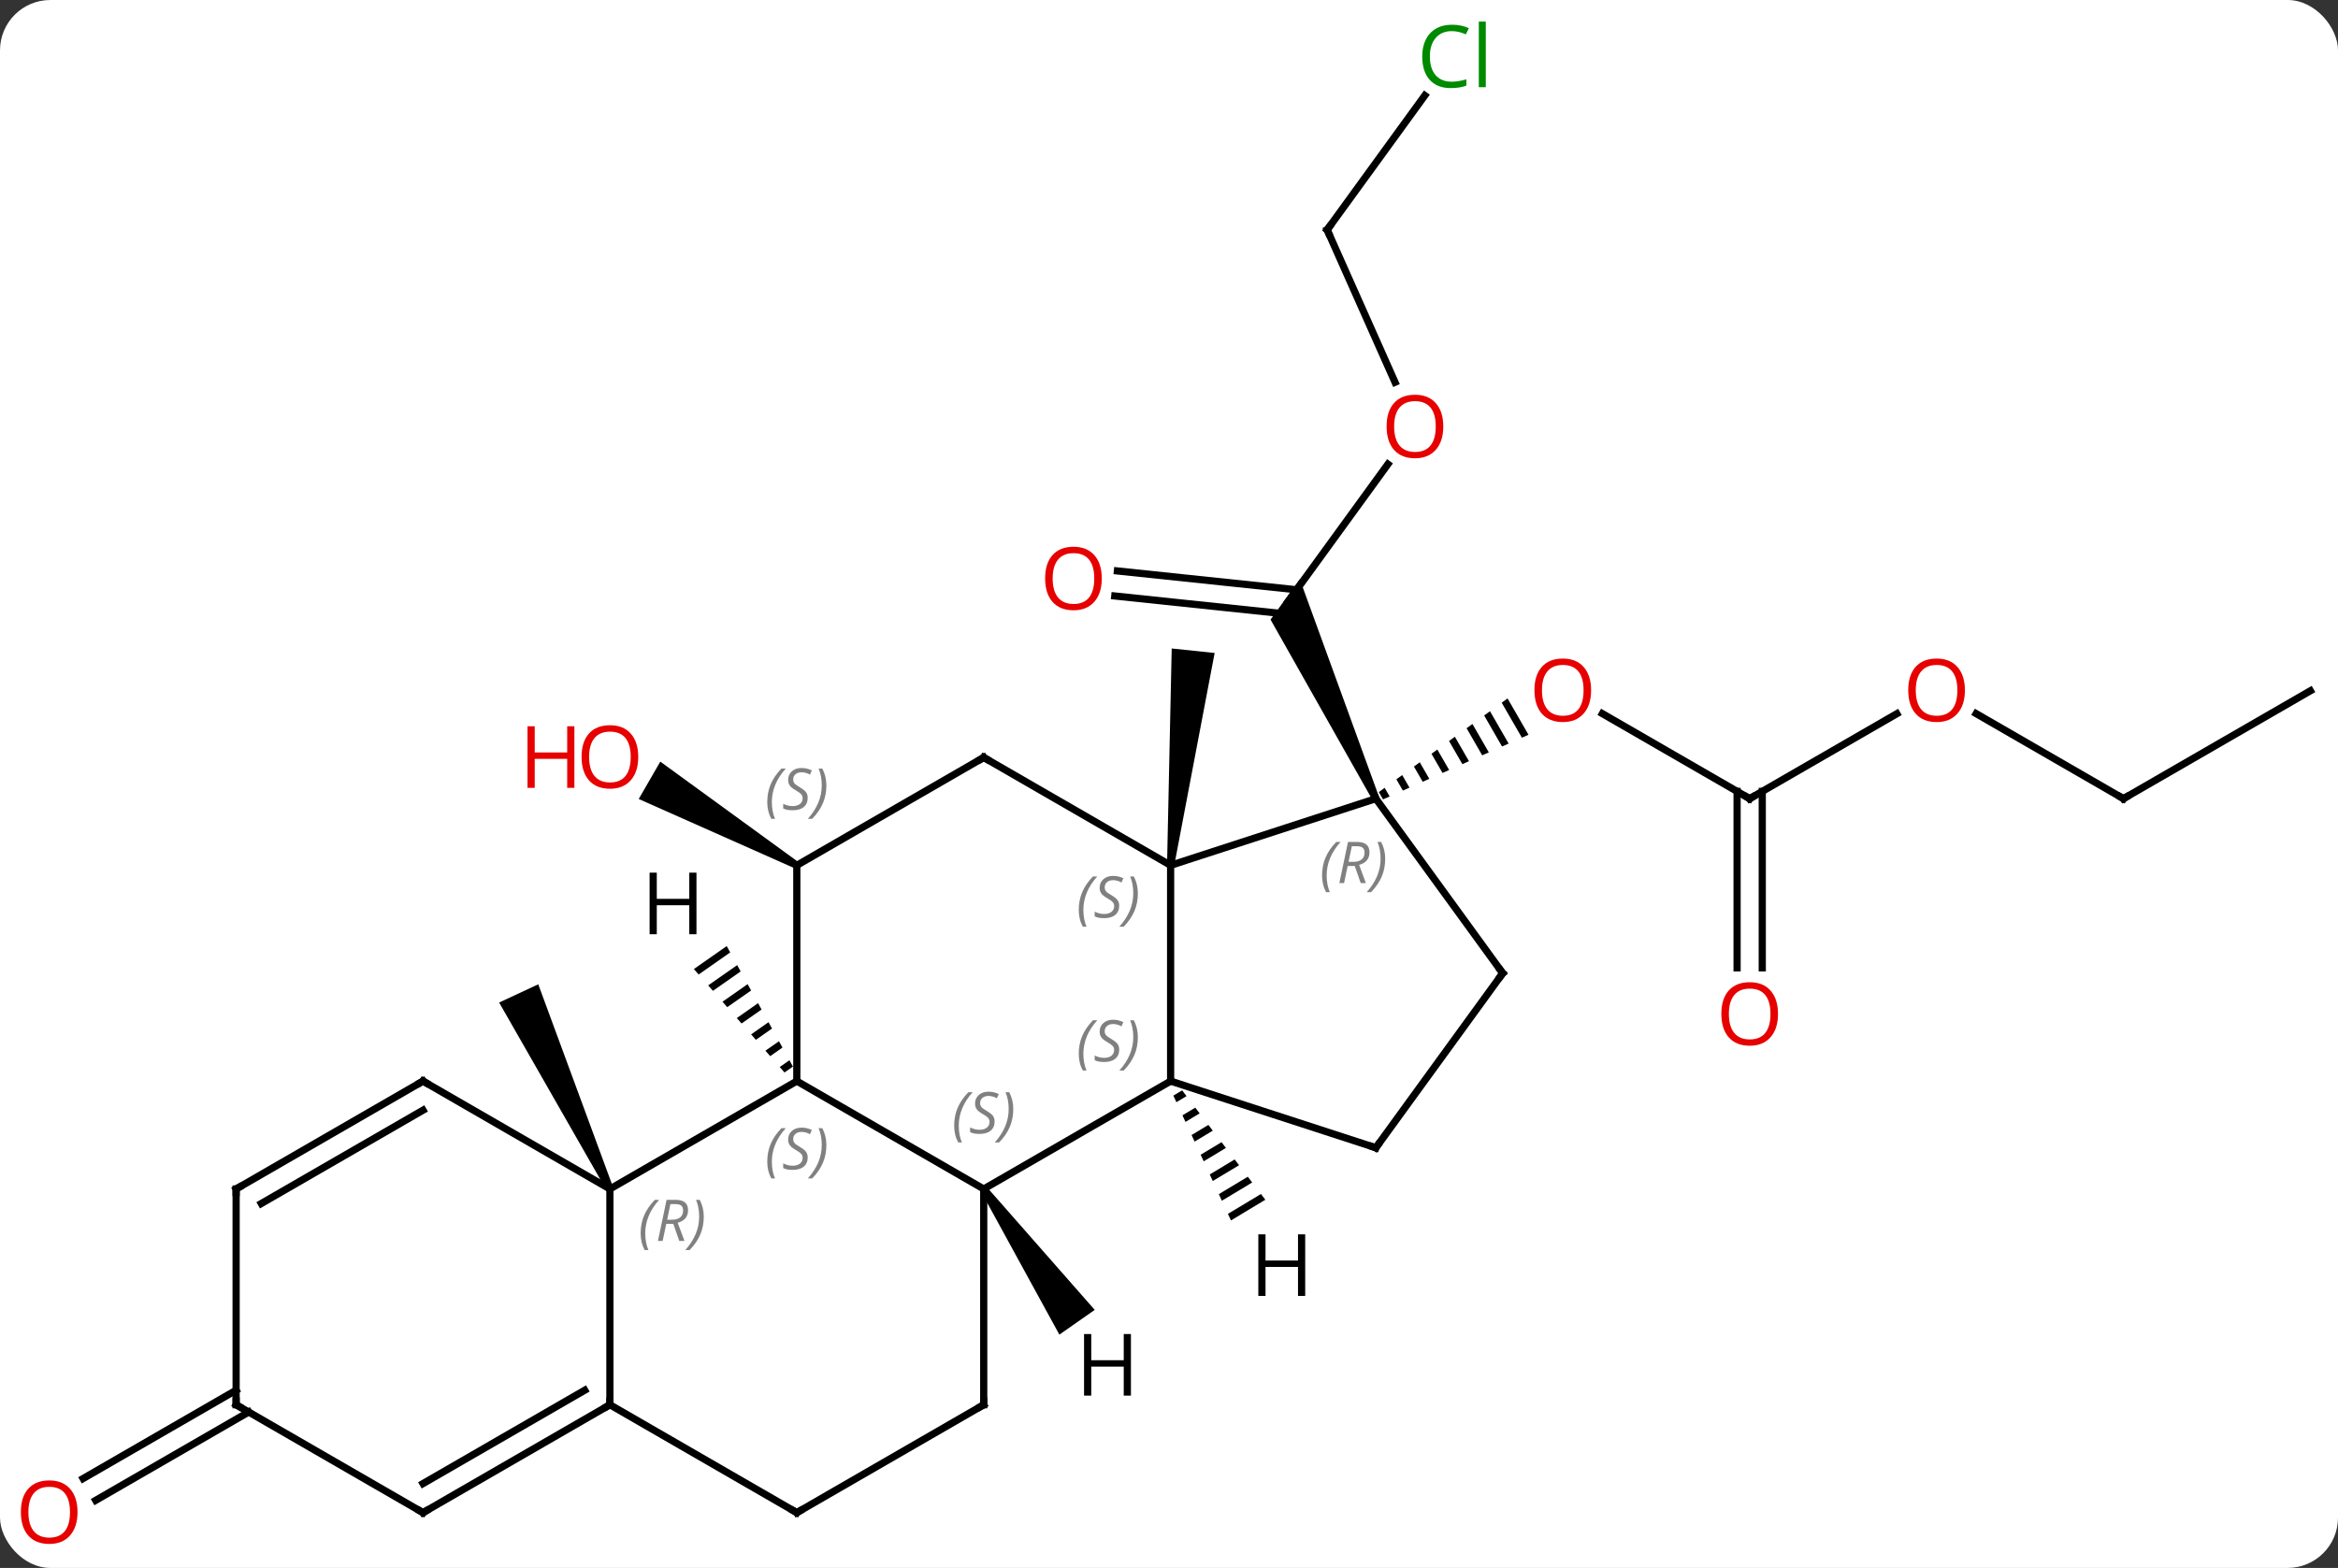 <svg width="325" viewBox="0 0 325 218" style="fill-opacity:1; color-rendering:auto; color-interpolation:auto; text-rendering:auto; stroke:black; stroke-linecap:square; stroke-miterlimit:10; shape-rendering:auto; stroke-opacity:1; fill:black; stroke-dasharray:none; font-weight:normal; stroke-width:1; font-family:'Open Sans'; font-style:normal; stroke-linejoin:miter; font-size:12; stroke-dashoffset:0; image-rendering:auto;" height="218" class="cas-substance-image" xmlns:xlink="http://www.w3.org/1999/xlink" xmlns="http://www.w3.org/2000/svg"><rect x="0" y="0" width="325" height="218" fill="#333333" stroke="none"/><svg class="cas-substance-single-component"><rect y="0" x="0" width="325" stroke="none" ry="7" rx="7" height="218" fill="white" class="cas-substance-group"/><svg y="0" x="0" width="325" viewBox="0 0 325 218" style="fill:black;" height="218" class="cas-substance-single-component-image"><svg><g><g transform="translate(164,109)" style="text-rendering:geometricPrecision; color-rendering:optimizeQuality; color-interpolation:linearRGB; stroke-linecap:butt; image-rendering:optimizeQuality;"><line y2="2.043" y1="-9.778" x2="79.218" x1="58.743" style="fill:none;"/><path style="stroke:none;" d="M45.561 -11.891 L44.747 -11.299 L47.554 -6.432 L48.473 -6.841 L45.561 -11.891 ZM43.12 -10.115 L42.307 -9.523 L44.796 -5.207 L45.715 -5.615 L43.12 -10.115 ZM40.68 -8.34 L39.867 -7.748 L42.039 -3.982 L42.958 -4.39 L40.68 -8.34 ZM38.24 -6.564 L37.427 -5.973 L39.281 -2.756 L39.281 -2.756 L40.2 -3.165 L38.24 -6.564 ZM35.8 -4.789 L34.986 -4.197 L36.524 -1.531 L37.443 -1.94 L35.8 -4.789 ZM33.36 -3.014 L32.546 -2.422 L33.766 -0.306 L34.685 -0.715 L34.685 -0.715 L33.36 -3.014 ZM30.919 -1.238 L30.106 -0.646 L31.009 0.919 L31.009 0.919 L31.928 0.511 L31.928 0.511 L30.919 -1.238 ZM28.479 0.537 L27.666 1.129 L27.666 1.129 L28.251 2.144 L29.171 1.736 L29.171 1.736 L28.479 0.537 Z"/><line y2="-9.768" y1="2.043" x2="99.675" x1="79.218" style="fill:none;"/><line y2="25.566" y1="1.033" x2="77.468" x1="77.468" style="fill:none;"/><line y2="25.566" y1="1.033" x2="80.968" x1="80.968" style="fill:none;"/><line y2="2.043" y1="-9.778" x2="131.178" x1="110.703" style="fill:none;"/><line y2="-12.957" y1="2.043" x2="157.161" x1="131.178" style="fill:none;"/><line y2="-44.463" y1="-25.365" x2="28.93" x1="15.054" style="fill:none;"/><line y2="-29.618" y1="-27" x2="-8.672" x1="16.242" style="fill:none;"/><line y2="-26.137" y1="-23.625" x2="-9.037" x1="14.871" style="fill:none;"/><path style="stroke:none;" d="M27.712 1.84 L26.798 2.246 L12.613 -22.856 L16.686 -28.461 Z"/><line y2="-77.043" y1="-55.851" x2="20.487" x1="29.921" style="fill:none;"/><line y2="-95.725" y1="-77.043" x2="34.059" x1="20.487" style="fill:none;"/><path style="stroke:none;" d="M-0.778 11.365 L-1.772 11.261 L-1.124 -18.838 L4.844 -18.212 Z"/><path style="stroke:none;" d="M-52.988 10.88 L-53.488 11.746 L-75.213 2.09 L-72.213 -3.106 Z"/><path style="stroke:none;" d="M-78.765 56.102 L-79.671 56.524 L-94.615 30.392 L-89.177 27.856 Z"/><line y2="87.323" y1="99.603" x2="-129.428" x1="-150.698" style="fill:none;"/><line y2="84.292" y1="96.572" x2="-131.178" x1="-152.448" style="fill:none;"/><line y2="11.313" y1="2.043" x2="-1.275" x1="27.255" style="fill:none;"/><line y2="26.313" y1="2.043" x2="44.889" x1="27.255" style="fill:none;"/><line y2="41.313" y1="11.313" x2="-1.275" x1="-1.275" style="fill:none;"/><line y2="-3.687" y1="11.313" x2="-27.255" x1="-1.275" style="fill:none;"/><line y2="50.583" y1="26.313" x2="27.255" x1="44.889" style="fill:none;"/><line y2="50.583" y1="41.313" x2="27.255" x1="-1.275" style="fill:none;"/><line y2="56.313" y1="41.313" x2="-27.255" x1="-1.275" style="fill:none;"/><line y2="11.313" y1="-3.687" x2="-53.238" x1="-27.255" style="fill:none;"/><line y2="41.313" y1="56.313" x2="-53.238" x1="-27.255" style="fill:none;"/><line y2="86.313" y1="56.313" x2="-27.255" x1="-27.255" style="fill:none;"/><line y2="41.313" y1="11.313" x2="-53.238" x1="-53.238" style="fill:none;"/><line y2="56.313" y1="41.313" x2="-79.218" x1="-53.238" style="fill:none;"/><line y2="101.313" y1="86.313" x2="-53.238" x1="-27.255" style="fill:none;"/><line y2="86.313" y1="56.313" x2="-79.218" x1="-79.218" style="fill:none;"/><line y2="41.313" y1="56.313" x2="-105.198" x1="-79.218" style="fill:none;"/><line y2="86.313" y1="101.313" x2="-79.218" x1="-53.238" style="fill:none;"/><line y2="101.313" y1="86.313" x2="-105.198" x1="-79.218" style="fill:none;"/><line y2="97.272" y1="84.292" x2="-105.198" x1="-82.718" style="fill:none;"/><line y2="56.313" y1="41.313" x2="-131.178" x1="-105.198" style="fill:none;"/><line y2="58.334" y1="45.355" x2="-127.678" x1="-105.198" style="fill:none;"/><line y2="86.313" y1="101.313" x2="-131.178" x1="-105.198" style="fill:none;"/><line y2="86.313" y1="56.313" x2="-131.178" x1="-131.178" style="fill:none;"/><path style="stroke:none;" d="M0.327 42.599 L-0.891 43.332 L-0.891 43.332 L-0.47 44.245 L-0.47 44.245 L0.936 43.4 L0.936 43.4 L0.327 42.599 ZM2.153 45.001 L0.372 46.072 L0.372 46.072 L0.794 46.985 L0.794 46.985 L2.762 45.802 L2.762 45.802 L2.153 45.001 ZM3.979 47.403 L1.636 48.812 L1.636 48.812 L2.057 49.725 L2.057 49.725 L4.587 48.203 L4.587 48.203 L3.979 47.403 ZM5.805 49.805 L2.9 51.552 L2.9 51.552 L3.321 52.465 L3.321 52.465 L6.413 50.605 L6.413 50.605 L5.805 49.805 ZM7.63 52.206 L4.163 54.292 L4.163 54.292 L4.584 55.205 L4.584 55.205 L8.239 53.007 L8.239 53.007 L7.63 52.206 ZM9.456 54.608 L5.427 57.032 L5.427 57.032 L5.848 57.945 L5.848 57.945 L10.065 55.409 L10.065 55.409 L9.456 54.608 ZM11.282 57.01 L6.69 59.772 L6.69 59.772 L7.112 60.685 L7.112 60.685 L11.891 57.81 L11.891 57.81 L11.282 57.01 Z"/><path style="stroke:none;" d="M-27.665 56.6 L-26.845 56.026 L-11.825 73.121 L-16.74 76.562 Z"/><path style="stroke:none;" d="M-62.98 22.54 L-67.546 25.734 L-66.883 26.491 L-62.495 23.421 L-62.495 23.421 L-62.98 22.54 ZM-61.527 25.185 L-65.557 28.005 L-64.894 28.762 L-61.043 26.067 L-61.043 26.067 L-61.527 25.185 ZM-60.074 27.831 L-63.568 30.275 L-63.568 30.275 L-62.905 31.032 L-59.59 28.713 L-60.074 27.831 ZM-58.621 30.476 L-61.579 32.546 L-60.916 33.303 L-58.137 31.358 L-58.621 30.476 ZM-57.169 33.122 L-59.59 34.816 L-59.59 34.816 L-58.927 35.573 L-58.927 35.573 L-56.684 34.004 L-56.684 34.004 L-57.169 33.122 ZM-55.716 35.768 L-57.601 37.087 L-57.601 37.087 L-56.938 37.843 L-56.938 37.843 L-55.232 36.65 L-55.232 36.65 L-55.716 35.768 ZM-54.263 38.413 L-55.612 39.357 L-55.612 39.357 L-54.949 40.114 L-54.949 40.114 L-53.779 39.295 L-53.779 39.295 L-54.263 38.413 Z"/></g><g transform="translate(164,109)" style="fill:rgb(230,0,0); text-rendering:geometricPrecision; color-rendering:optimizeQuality; image-rendering:optimizeQuality; font-family:'Open Sans'; stroke:rgb(230,0,0); color-interpolation:linearRGB;"><path style="stroke:none;" d="M57.175 -13.027 Q57.175 -10.965 56.136 -9.785 Q55.097 -8.605 53.254 -8.605 Q51.363 -8.605 50.332 -9.77 Q49.3 -10.934 49.3 -13.043 Q49.3 -15.137 50.332 -16.285 Q51.363 -17.434 53.254 -17.434 Q55.113 -17.434 56.144 -16.262 Q57.175 -15.09 57.175 -13.027 ZM50.347 -13.027 Q50.347 -11.293 51.09 -10.387 Q51.832 -9.48 53.254 -9.48 Q54.675 -9.48 55.402 -10.379 Q56.129 -11.277 56.129 -13.027 Q56.129 -14.762 55.402 -15.652 Q54.675 -16.543 53.254 -16.543 Q51.832 -16.543 51.09 -15.645 Q50.347 -14.746 50.347 -13.027 Z"/></g><g transform="translate(164,109)" style="stroke-linecap:butt; text-rendering:geometricPrecision; color-rendering:optimizeQuality; image-rendering:optimizeQuality; font-family:'Open Sans'; color-interpolation:linearRGB; stroke-miterlimit:5;"><path style="fill:none;" d="M78.785 1.793 L79.218 2.043 L79.651 1.793"/><path style="fill:rgb(230,0,0); stroke:none;" d="M109.135 -13.027 Q109.135 -10.965 108.096 -9.785 Q107.057 -8.605 105.214 -8.605 Q103.323 -8.605 102.292 -9.77 Q101.26 -10.934 101.26 -13.043 Q101.26 -15.137 102.292 -16.285 Q103.323 -17.434 105.214 -17.434 Q107.073 -17.434 108.104 -16.262 Q109.135 -15.09 109.135 -13.027 ZM102.307 -13.027 Q102.307 -11.293 103.05 -10.387 Q103.792 -9.48 105.214 -9.48 Q106.635 -9.48 107.362 -10.379 Q108.089 -11.277 108.089 -13.027 Q108.089 -14.762 107.362 -15.652 Q106.635 -16.543 105.214 -16.543 Q103.792 -16.543 103.05 -15.645 Q102.307 -14.746 102.307 -13.027 Z"/><path style="fill:rgb(230,0,0); stroke:none;" d="M83.156 31.973 Q83.156 34.035 82.116 35.215 Q81.077 36.395 79.234 36.395 Q77.343 36.395 76.312 35.23 Q75.281 34.066 75.281 31.957 Q75.281 29.863 76.312 28.715 Q77.343 27.566 79.234 27.566 Q81.093 27.566 82.124 28.738 Q83.156 29.91 83.156 31.973 ZM76.327 31.973 Q76.327 33.707 77.07 34.613 Q77.812 35.52 79.234 35.52 Q80.656 35.52 81.382 34.621 Q82.109 33.723 82.109 31.973 Q82.109 30.238 81.382 29.348 Q80.656 28.457 79.234 28.457 Q77.812 28.457 77.07 29.355 Q76.327 30.254 76.327 31.973 Z"/><path style="fill:none;" d="M130.745 1.793 L131.178 2.043 L131.611 1.793"/><path style="fill:rgb(230,0,0); stroke:none;" d="M36.626 -49.705 Q36.626 -47.643 35.586 -46.463 Q34.547 -45.283 32.704 -45.283 Q30.813 -45.283 29.782 -46.447 Q28.75 -47.612 28.75 -49.721 Q28.75 -51.815 29.782 -52.963 Q30.813 -54.112 32.704 -54.112 Q34.563 -54.112 35.594 -52.94 Q36.626 -51.768 36.626 -49.705 ZM29.797 -49.705 Q29.797 -47.971 30.54 -47.065 Q31.282 -46.158 32.704 -46.158 Q34.126 -46.158 34.852 -47.057 Q35.579 -47.955 35.579 -49.705 Q35.579 -51.44 34.852 -52.33 Q34.126 -53.221 32.704 -53.221 Q31.282 -53.221 30.54 -52.322 Q29.797 -51.424 29.797 -49.705 Z"/><path style="fill:rgb(230,0,0); stroke:none;" d="M-10.844 -28.57 Q-10.844 -26.508 -11.883 -25.328 Q-12.922 -24.148 -14.765 -24.148 Q-16.656 -24.148 -17.687 -25.312 Q-18.718 -26.477 -18.718 -28.586 Q-18.718 -30.68 -17.687 -31.828 Q-16.656 -32.977 -14.765 -32.977 Q-12.906 -32.977 -11.875 -31.805 Q-10.844 -30.633 -10.844 -28.57 ZM-17.672 -28.57 Q-17.672 -26.836 -16.929 -25.93 Q-16.187 -25.023 -14.765 -25.023 Q-13.344 -25.023 -12.617 -25.922 Q-11.89 -26.82 -11.89 -28.57 Q-11.89 -30.305 -12.617 -31.195 Q-13.344 -32.086 -14.765 -32.086 Q-16.187 -32.086 -16.929 -31.188 Q-17.672 -30.289 -17.672 -28.57 Z"/><path style="fill:none;" d="M20.69 -76.586 L20.487 -77.043 L20.781 -77.448"/><path style="fill:rgb(0,138,0); stroke:none;" d="M37.809 -104.672 Q36.403 -104.672 35.583 -103.735 Q34.763 -102.797 34.763 -101.157 Q34.763 -99.485 35.552 -98.563 Q36.341 -97.641 37.794 -97.641 Q38.7 -97.641 39.841 -97.969 L39.841 -97.094 Q38.95 -96.751 37.653 -96.751 Q35.763 -96.751 34.731 -97.907 Q33.7 -99.063 33.7 -101.172 Q33.7 -102.501 34.192 -103.493 Q34.684 -104.485 35.622 -105.024 Q36.559 -105.563 37.825 -105.563 Q39.169 -105.563 40.184 -105.079 L39.763 -104.219 Q38.778 -104.672 37.809 -104.672 ZM42.536 -96.876 L41.567 -96.876 L41.567 -106.001 L42.536 -106.001 L42.536 -96.876 Z"/><path style="fill:rgb(230,0,0); stroke:none;" d="M-75.281 -3.757 Q-75.281 -1.695 -76.32 -0.515 Q-77.359 0.665 -79.202 0.665 Q-81.093 0.665 -82.124 -0.499 Q-83.156 -1.664 -83.156 -3.773 Q-83.156 -5.867 -82.124 -7.015 Q-81.093 -8.164 -79.202 -8.164 Q-77.343 -8.164 -76.312 -6.992 Q-75.281 -5.82 -75.281 -3.757 ZM-82.109 -3.757 Q-82.109 -2.023 -81.366 -1.117 Q-80.624 -0.21 -79.202 -0.21 Q-77.781 -0.21 -77.054 -1.109 Q-76.327 -2.007 -76.327 -3.757 Q-76.327 -5.492 -77.054 -6.382 Q-77.781 -7.273 -79.202 -7.273 Q-80.624 -7.273 -81.366 -6.375 Q-82.109 -5.476 -82.109 -3.757 Z"/><path style="fill:rgb(230,0,0); stroke:none;" d="M-84.156 0.54 L-85.156 0.54 L-85.156 -3.492 L-89.671 -3.492 L-89.671 0.54 L-90.671 0.54 L-90.671 -8.023 L-89.671 -8.023 L-89.671 -4.382 L-85.156 -4.382 L-85.156 -8.023 L-84.156 -8.023 L-84.156 0.54 Z"/><path style="fill:rgb(230,0,0); stroke:none;" d="M-153.224 101.243 Q-153.224 103.305 -154.263 104.485 Q-155.302 105.665 -157.145 105.665 Q-159.036 105.665 -160.067 104.501 Q-161.099 103.336 -161.099 101.227 Q-161.099 99.133 -160.067 97.985 Q-159.036 96.836 -157.145 96.836 Q-155.286 96.836 -154.255 98.008 Q-153.224 99.18 -153.224 101.243 ZM-160.052 101.243 Q-160.052 102.977 -159.309 103.883 Q-158.567 104.79 -157.145 104.79 Q-155.724 104.79 -154.997 103.891 Q-154.27 102.993 -154.27 101.243 Q-154.27 99.508 -154.997 98.618 Q-155.724 97.727 -157.145 97.727 Q-158.567 97.727 -159.309 98.626 Q-160.052 99.524 -160.052 101.243 Z"/></g><g transform="translate(164,109)" style="stroke-linecap:butt; font-size:8.4px; fill:gray; text-rendering:geometricPrecision; image-rendering:optimizeQuality; color-rendering:optimizeQuality; font-family:'Open Sans'; font-style:italic; stroke:gray; color-interpolation:linearRGB; stroke-miterlimit:5;"><path style="stroke:none;" d="M19.776 12.718 Q19.776 11.389 20.245 10.264 Q20.714 9.139 21.745 8.061 L22.354 8.061 Q21.386 9.124 20.901 10.296 Q20.417 11.468 20.417 12.702 Q20.417 14.03 20.854 15.046 L20.339 15.046 Q19.776 14.014 19.776 12.718 ZM23.336 11.405 L22.836 13.78 L22.18 13.78 L23.383 8.061 L24.633 8.061 Q26.368 8.061 26.368 9.499 Q26.368 10.858 24.93 11.249 L25.868 13.78 L25.149 13.78 L24.321 11.405 L23.336 11.405 ZM23.915 8.655 Q23.524 10.577 23.461 10.827 L24.118 10.827 Q24.868 10.827 25.274 10.499 Q25.68 10.171 25.68 9.546 Q25.68 9.077 25.422 8.866 Q25.165 8.655 24.571 8.655 L23.915 8.655 ZM28.554 10.405 Q28.554 11.733 28.077 12.866 Q27.601 13.999 26.585 15.046 L25.976 15.046 Q27.913 12.889 27.913 10.405 Q27.913 9.077 27.476 8.061 L27.991 8.061 Q28.554 9.124 28.554 10.405 Z"/><path style="stroke:none;" d="M-14.044 17.516 Q-14.044 16.188 -13.575 15.063 Q-13.106 13.938 -12.075 12.86 L-11.466 12.86 Q-12.434 13.922 -12.919 15.094 Q-13.403 16.266 -13.403 17.5 Q-13.403 18.829 -12.966 19.844 L-13.481 19.844 Q-14.044 18.813 -14.044 17.516 ZM-8.421 16.922 Q-8.421 17.75 -8.968 18.204 Q-9.515 18.657 -10.515 18.657 Q-10.921 18.657 -11.234 18.602 Q-11.546 18.547 -11.828 18.407 L-11.828 17.75 Q-11.203 18.079 -10.499 18.079 Q-9.874 18.079 -9.499 17.782 Q-9.124 17.485 -9.124 16.969 Q-9.124 16.657 -9.328 16.43 Q-9.531 16.204 -10.093 15.875 Q-10.687 15.547 -10.913 15.219 Q-11.14 14.891 -11.14 14.438 Q-11.14 13.704 -10.624 13.243 Q-10.109 12.782 -9.265 12.782 Q-8.89 12.782 -8.554 12.86 Q-8.218 12.938 -7.843 13.11 L-8.109 13.704 Q-8.359 13.547 -8.679 13.461 Q-8.999 13.375 -9.265 13.375 Q-9.796 13.375 -10.117 13.649 Q-10.437 13.922 -10.437 14.391 Q-10.437 14.594 -10.367 14.743 Q-10.296 14.891 -10.156 15.024 Q-10.015 15.157 -9.593 15.407 Q-9.031 15.75 -8.828 15.946 Q-8.624 16.141 -8.523 16.375 Q-8.421 16.61 -8.421 16.922 ZM-5.827 15.204 Q-5.827 16.532 -6.303 17.665 Q-6.78 18.797 -7.795 19.844 L-8.405 19.844 Q-6.467 17.688 -6.467 15.204 Q-6.467 13.875 -6.905 12.86 L-6.389 12.86 Q-5.827 13.922 -5.827 15.204 Z"/><path style="fill:none; stroke:black;" d="M44.595 25.909 L44.889 26.313 L44.595 26.718"/><path style="stroke:none;" d="M-14.044 37.516 Q-14.044 36.188 -13.575 35.063 Q-13.106 33.938 -12.075 32.86 L-11.466 32.86 Q-12.434 33.922 -12.919 35.094 Q-13.403 36.266 -13.403 37.501 Q-13.403 38.829 -12.966 39.844 L-13.481 39.844 Q-14.044 38.813 -14.044 37.516 ZM-8.421 36.922 Q-8.421 37.751 -8.968 38.204 Q-9.515 38.657 -10.515 38.657 Q-10.921 38.657 -11.234 38.602 Q-11.546 38.547 -11.828 38.407 L-11.828 37.751 Q-11.203 38.079 -10.499 38.079 Q-9.874 38.079 -9.499 37.782 Q-9.124 37.485 -9.124 36.969 Q-9.124 36.657 -9.328 36.43 Q-9.531 36.204 -10.093 35.876 Q-10.687 35.547 -10.913 35.219 Q-11.14 34.891 -11.14 34.438 Q-11.14 33.704 -10.624 33.243 Q-10.109 32.782 -9.265 32.782 Q-8.89 32.782 -8.554 32.86 Q-8.218 32.938 -7.843 33.11 L-8.109 33.704 Q-8.359 33.547 -8.679 33.462 Q-8.999 33.376 -9.265 33.376 Q-9.796 33.376 -10.117 33.649 Q-10.437 33.922 -10.437 34.391 Q-10.437 34.594 -10.367 34.743 Q-10.296 34.891 -10.156 35.024 Q-10.015 35.157 -9.593 35.407 Q-9.031 35.751 -8.828 35.946 Q-8.624 36.141 -8.523 36.376 Q-8.421 36.61 -8.421 36.922 ZM-5.827 35.204 Q-5.827 36.532 -6.303 37.665 Q-6.78 38.797 -7.795 39.844 L-8.405 39.844 Q-6.467 37.688 -6.467 35.204 Q-6.467 33.876 -6.905 32.86 L-6.389 32.86 Q-5.827 33.922 -5.827 35.204 Z"/><path style="fill:none; stroke:black;" d="M-26.822 -3.437 L-27.255 -3.687 L-27.688 -3.437"/><path style="fill:none; stroke:black;" d="M27.549 50.178 L27.255 50.583 L26.779 50.428"/><path style="stroke:none;" d="M-31.364 47.516 Q-31.364 46.188 -30.895 45.063 Q-30.426 43.938 -29.395 42.86 L-28.786 42.86 Q-29.754 43.922 -30.239 45.094 Q-30.723 46.266 -30.723 47.501 Q-30.723 48.829 -30.286 49.844 L-30.801 49.844 Q-31.364 48.813 -31.364 47.516 ZM-25.741 46.922 Q-25.741 47.751 -26.288 48.204 Q-26.835 48.657 -27.835 48.657 Q-28.241 48.657 -28.554 48.602 Q-28.866 48.547 -29.148 48.407 L-29.148 47.751 Q-28.523 48.079 -27.819 48.079 Q-27.194 48.079 -26.819 47.782 Q-26.444 47.485 -26.444 46.969 Q-26.444 46.657 -26.648 46.43 Q-26.851 46.204 -27.413 45.876 Q-28.007 45.547 -28.233 45.219 Q-28.46 44.891 -28.46 44.438 Q-28.46 43.704 -27.944 43.243 Q-27.429 42.782 -26.585 42.782 Q-26.21 42.782 -25.874 42.86 Q-25.538 42.938 -25.163 43.11 L-25.429 43.704 Q-25.679 43.547 -25.999 43.461 Q-26.319 43.376 -26.585 43.376 Q-27.116 43.376 -27.436 43.649 Q-27.757 43.922 -27.757 44.391 Q-27.757 44.594 -27.686 44.743 Q-27.616 44.891 -27.476 45.024 Q-27.335 45.157 -26.913 45.407 Q-26.351 45.751 -26.148 45.946 Q-25.944 46.141 -25.843 46.376 Q-25.741 46.61 -25.741 46.922 ZM-23.147 45.204 Q-23.147 46.532 -23.623 47.665 Q-24.1 48.797 -25.116 49.844 L-25.725 49.844 Q-23.787 47.688 -23.787 45.204 Q-23.787 43.876 -24.225 42.86 L-23.709 42.86 Q-23.147 43.922 -23.147 45.204 Z"/><path style="stroke:none;" d="M-57.346 2.516 Q-57.346 1.188 -56.877 0.063 Q-56.409 -1.062 -55.377 -2.14 L-54.768 -2.14 Q-55.737 -1.078 -56.221 0.094 Q-56.706 1.266 -56.706 2.501 Q-56.706 3.829 -56.268 4.844 L-56.784 4.844 Q-57.346 3.813 -57.346 2.516 ZM-51.724 1.922 Q-51.724 2.751 -52.271 3.204 Q-52.818 3.657 -53.818 3.657 Q-54.224 3.657 -54.536 3.602 Q-54.849 3.547 -55.13 3.407 L-55.13 2.751 Q-54.505 3.079 -53.802 3.079 Q-53.177 3.079 -52.802 2.782 Q-52.427 2.485 -52.427 1.969 Q-52.427 1.657 -52.63 1.43 Q-52.833 1.204 -53.396 0.875 Q-53.989 0.547 -54.216 0.219 Q-54.443 -0.109 -54.443 -0.562 Q-54.443 -1.296 -53.927 -1.757 Q-53.411 -2.218 -52.568 -2.218 Q-52.193 -2.218 -51.856 -2.14 Q-51.521 -2.062 -51.146 -1.89 L-51.411 -1.296 Q-51.661 -1.453 -51.981 -1.539 Q-52.302 -1.625 -52.568 -1.625 Q-53.099 -1.625 -53.419 -1.351 Q-53.739 -1.078 -53.739 -0.609 Q-53.739 -0.406 -53.669 -0.257 Q-53.599 -0.109 -53.458 0.024 Q-53.318 0.157 -52.896 0.407 Q-52.333 0.75 -52.13 0.946 Q-51.927 1.141 -51.825 1.375 Q-51.724 1.61 -51.724 1.922 ZM-49.129 0.204 Q-49.129 1.532 -49.606 2.665 Q-50.082 3.797 -51.098 4.844 L-51.707 4.844 Q-49.77 2.688 -49.77 0.204 Q-49.77 -1.125 -50.207 -2.14 L-49.692 -2.14 Q-49.129 -1.078 -49.129 0.204 Z"/><path style="stroke:none;" d="M-57.346 52.516 Q-57.346 51.188 -56.877 50.063 Q-56.409 48.938 -55.377 47.86 L-54.768 47.86 Q-55.737 48.922 -56.221 50.094 Q-56.706 51.266 -56.706 52.501 Q-56.706 53.829 -56.268 54.844 L-56.784 54.844 Q-57.346 53.813 -57.346 52.516 ZM-51.724 51.922 Q-51.724 52.751 -52.271 53.204 Q-52.818 53.657 -53.818 53.657 Q-54.224 53.657 -54.536 53.602 Q-54.849 53.547 -55.13 53.407 L-55.13 52.751 Q-54.505 53.079 -53.802 53.079 Q-53.177 53.079 -52.802 52.782 Q-52.427 52.485 -52.427 51.969 Q-52.427 51.657 -52.63 51.43 Q-52.833 51.204 -53.396 50.876 Q-53.989 50.547 -54.216 50.219 Q-54.443 49.891 -54.443 49.438 Q-54.443 48.704 -53.927 48.243 Q-53.411 47.782 -52.568 47.782 Q-52.193 47.782 -51.856 47.86 Q-51.521 47.938 -51.146 48.11 L-51.411 48.704 Q-51.661 48.547 -51.981 48.461 Q-52.302 48.376 -52.568 48.376 Q-53.099 48.376 -53.419 48.649 Q-53.739 48.922 -53.739 49.391 Q-53.739 49.594 -53.669 49.743 Q-53.599 49.891 -53.458 50.024 Q-53.318 50.157 -52.896 50.407 Q-52.333 50.751 -52.13 50.946 Q-51.927 51.141 -51.825 51.376 Q-51.724 51.61 -51.724 51.922 ZM-49.129 50.204 Q-49.129 51.532 -49.606 52.665 Q-50.082 53.797 -51.098 54.844 L-51.707 54.844 Q-49.77 52.688 -49.77 50.204 Q-49.77 48.876 -50.207 47.86 L-49.692 47.86 Q-49.129 48.922 -49.129 50.204 Z"/><path style="fill:none; stroke:black;" d="M-27.255 85.813 L-27.255 86.313 L-27.688 86.563"/><path style="stroke:none;" d="M-74.946 62.477 Q-74.946 61.149 -74.478 60.024 Q-74.009 58.899 -72.978 57.821 L-72.368 57.821 Q-73.337 58.883 -73.821 60.055 Q-74.306 61.227 -74.306 62.461 Q-74.306 63.789 -73.868 64.805 L-74.384 64.805 Q-74.946 63.774 -74.946 62.477 ZM-71.386 61.164 L-71.886 63.539 L-72.543 63.539 L-71.339 57.821 L-70.089 57.821 Q-68.355 57.821 -68.355 59.258 Q-68.355 60.618 -69.793 61.008 L-68.855 63.539 L-69.574 63.539 L-70.402 61.164 L-71.386 61.164 ZM-70.808 58.414 Q-71.199 60.336 -71.261 60.586 L-70.605 60.586 Q-69.855 60.586 -69.449 60.258 Q-69.043 59.93 -69.043 59.305 Q-69.043 58.836 -69.3 58.625 Q-69.558 58.414 -70.152 58.414 L-70.808 58.414 ZM-66.169 60.164 Q-66.169 61.493 -66.646 62.625 Q-67.122 63.758 -68.138 64.805 L-68.747 64.805 Q-66.81 62.649 -66.81 60.164 Q-66.81 58.836 -67.247 57.821 L-66.732 57.821 Q-66.169 58.883 -66.169 60.164 Z"/><path style="fill:none; stroke:black;" d="M-52.805 101.063 L-53.238 101.313 L-53.671 101.063"/><path style="fill:none; stroke:black;" d="M-79.651 86.563 L-79.218 86.313 L-79.218 85.813"/><path style="fill:none; stroke:black;" d="M-104.765 41.563 L-105.198 41.313 L-105.631 41.563"/><path style="fill:none; stroke:black;" d="M-104.765 101.063 L-105.198 101.313 L-105.631 101.063"/><path style="fill:none; stroke:black;" d="M-130.745 56.063 L-131.178 56.313 L-131.178 56.813"/><path style="fill:none; stroke:black;" d="M-130.745 86.563 L-131.178 86.313 L-131.178 85.813"/></g><g transform="translate(164,109)" style="stroke-linecap:butt; text-rendering:geometricPrecision; color-rendering:optimizeQuality; image-rendering:optimizeQuality; font-family:'Open Sans'; color-interpolation:linearRGB; stroke-miterlimit:5;"><path style="stroke:none;" d="M17.433 71.182 L16.433 71.182 L16.433 67.151 L11.917 67.151 L11.917 71.182 L10.917 71.182 L10.917 62.62 L11.917 62.62 L11.917 66.26 L16.433 66.26 L16.433 62.62 L17.433 62.62 L17.433 71.182 Z"/><path style="stroke:none;" d="M-6.792 85.042 L-7.792 85.042 L-7.792 81.011 L-12.308 81.011 L-12.308 85.042 L-13.308 85.042 L-13.308 76.48 L-12.308 76.48 L-12.308 80.12 L-7.792 80.12 L-7.792 76.48 L-6.792 76.48 L-6.792 85.042 Z"/><path style="stroke:none;" d="M-67.185 20.893 L-68.185 20.893 L-68.185 16.862 L-72.701 16.862 L-72.701 20.893 L-73.701 20.893 L-73.701 12.331 L-72.701 12.331 L-72.701 15.971 L-68.185 15.971 L-68.185 12.331 L-67.185 12.331 L-67.185 20.893 Z"/></g></g></svg></svg></svg></svg>